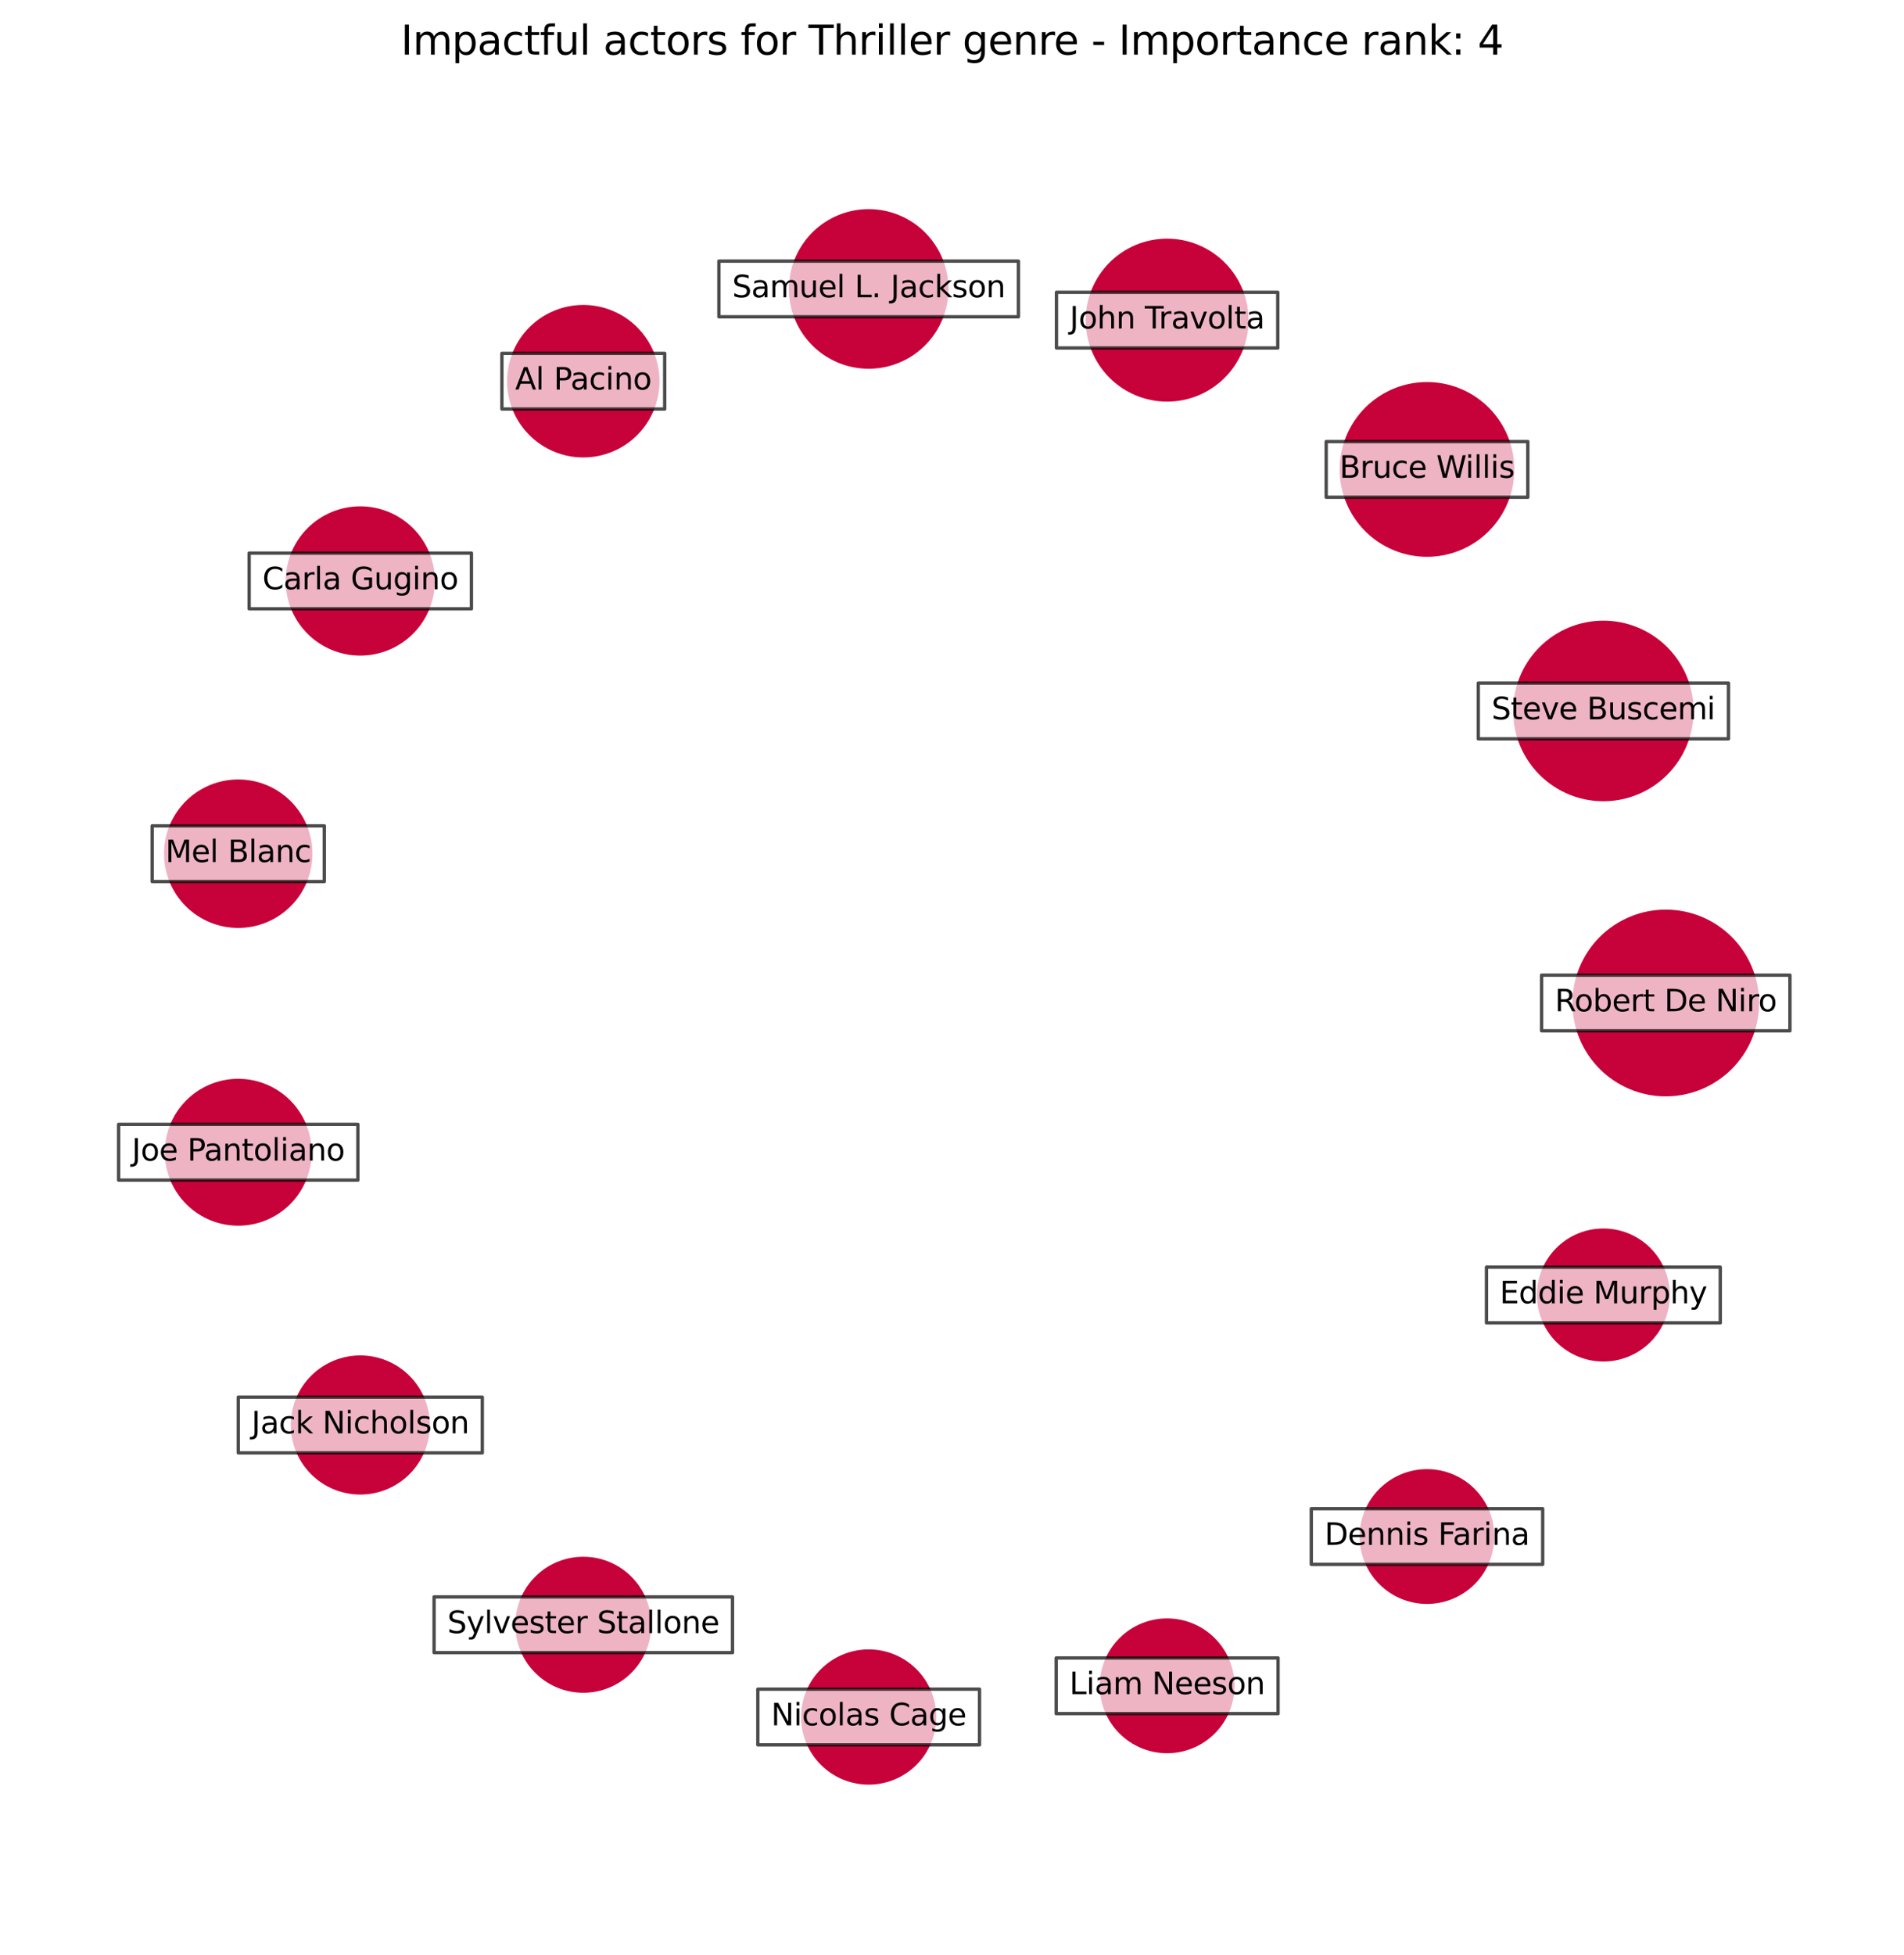 <?xml version="1.0" encoding="utf-8" standalone="no"?>
<!DOCTYPE svg PUBLIC "-//W3C//DTD SVG 1.1//EN"
  "http://www.w3.org/Graphics/SVG/1.1/DTD/svg11.dtd">
<svg xmlns:xlink="http://www.w3.org/1999/xlink" width="568.8pt" height="583.918pt" viewBox="0 0 568.8 583.918" xmlns="http://www.w3.org/2000/svg" version="1.1">
 <defs>
  <style type="text/css">*{stroke-linejoin: round; stroke-linecap: butt}</style>
 </defs>
 <g id="figure_1">
  <g id="patch_1">
   <path d="M 0 583.918 
L 568.8 583.918 
L 568.8 0 
L 0 0 
z
" style="fill: #ffffff"/>
  </g>
  <g id="axes_1">
   <g id="PathCollection_1">
    <path d="M 497.631 326.904 
C 504.894 326.904 511.86 324.019 516.996 318.883 
C 522.131 313.747 525.017 306.781 525.017 299.518 
C 525.017 292.255 522.131 285.289 516.996 280.153 
C 511.86 275.018 504.894 272.132 497.631 272.132 
C 490.368 272.132 483.401 275.018 478.266 280.153 
C 473.13 285.289 470.245 292.255 470.245 299.518 
C 470.245 306.781 473.13 313.747 478.266 318.883 
C 483.401 324.019 490.368 326.904 497.631 326.904 
z
" clip-path="url(#pc757cfab06)" style="fill: #c70039; fill-opacity: 0.99; stroke: #c70039; stroke-opacity: 0.99"/>
    <path d="M 478.992 238.778 
C 486.011 238.778 492.744 235.99 497.707 231.026 
C 502.67 226.063 505.459 219.331 505.459 212.312 
C 505.459 205.293 502.67 198.56 497.707 193.597 
C 492.744 188.634 486.011 185.845 478.992 185.845 
C 471.973 185.845 465.241 188.634 460.278 193.597 
C 455.314 198.56 452.526 205.293 452.526 212.312 
C 452.526 219.331 455.314 226.063 460.278 231.026 
C 465.241 235.99 471.973 238.778 478.992 238.778 
z
" clip-path="url(#pc757cfab06)" style="fill: #c70039; fill-opacity: 0.99; stroke: #c70039; stroke-opacity: 0.99"/>
    <path d="M 426.3 165.78 
C 433.088 165.78 439.599 163.083 444.399 158.283 
C 449.199 153.483 451.896 146.972 451.896 140.184 
C 451.896 133.396 449.199 126.885 444.399 122.085 
C 439.599 117.285 433.088 114.588 426.3 114.588 
C 419.512 114.588 413.001 117.285 408.201 122.085 
C 403.401 126.885 400.704 133.396 400.704 140.184 
C 400.704 146.972 403.401 153.483 408.201 158.283 
C 413.001 163.083 419.512 165.78 426.3 165.78 
z
" clip-path="url(#pc757cfab06)" style="fill: #c70039; fill-opacity: 0.99; stroke: #c70039; stroke-opacity: 0.99"/>
    <path d="M 348.664 119.441 
C 354.985 119.441 361.048 116.93 365.518 112.46 
C 369.987 107.99 372.499 101.928 372.499 95.607 
C 372.499 89.286 369.987 83.223 365.518 78.753 
C 361.048 74.283 354.985 71.772 348.664 71.772 
C 342.343 71.772 336.28 74.283 331.811 78.753 
C 327.341 83.223 324.83 89.286 324.83 95.607 
C 324.83 101.928 327.341 107.99 331.811 112.46 
C 336.28 116.93 342.343 119.441 348.664 119.441 
z
" clip-path="url(#pc757cfab06)" style="fill: #c70039; fill-opacity: 0.99; stroke: #c70039; stroke-opacity: 0.99"/>
    <path d="M 259.51 109.622 
C 265.698 109.622 271.634 107.163 276.01 102.787 
C 280.385 98.411 282.844 92.476 282.844 86.287 
C 282.844 80.099 280.385 74.163 276.01 69.787 
C 271.634 65.412 265.698 62.953 259.51 62.953 
C 253.321 62.953 247.385 65.412 243.01 69.787 
C 238.634 74.163 236.175 80.099 236.175 86.287 
C 236.175 92.476 238.634 98.411 243.01 102.787 
C 247.385 107.163 253.321 109.622 259.51 109.622 
z
" clip-path="url(#pc757cfab06)" style="fill: #c70039; fill-opacity: 0.99; stroke: #c70039; stroke-opacity: 0.99"/>
    <path d="M 174.251 136.112 
C 180.158 136.112 185.824 133.765 190.001 129.588 
C 194.178 125.411 196.525 119.745 196.525 113.838 
C 196.525 107.931 194.178 102.265 190.001 98.088 
C 185.824 93.911 180.158 91.564 174.251 91.564 
C 168.344 91.564 162.678 93.911 158.501 98.088 
C 154.324 102.265 151.977 107.931 151.977 113.838 
C 151.977 119.745 154.324 125.411 158.501 129.588 
C 162.678 133.765 168.344 136.112 174.251 136.112 
z
" clip-path="url(#pc757cfab06)" style="fill: #c70039; fill-opacity: 0.99; stroke: #c70039; stroke-opacity: 0.99"/>
    <path d="M 107.631 195.282 
C 113.41 195.282 118.952 192.986 123.038 188.901 
C 127.124 184.815 129.42 179.272 129.42 173.494 
C 129.42 167.716 127.124 162.173 123.038 158.087 
C 118.952 154.001 113.41 151.706 107.631 151.706 
C 101.853 151.706 96.311 154.001 92.225 158.087 
C 88.139 162.173 85.843 167.716 85.843 173.494 
C 85.843 179.272 88.139 184.815 92.225 188.901 
C 96.311 192.986 101.853 195.282 107.631 195.282 
z
" clip-path="url(#pc757cfab06)" style="fill: #c70039; fill-opacity: 0.99; stroke: #c70039; stroke-opacity: 0.99"/>
    <path d="M 71.169 276.613 
C 76.917 276.613 82.429 274.329 86.494 270.265 
C 90.558 266.201 92.841 260.688 92.841 254.941 
C 92.841 249.193 90.558 243.681 86.494 239.616 
C 82.429 235.552 76.917 233.269 71.169 233.269 
C 65.422 233.269 59.909 235.552 55.845 239.616 
C 51.781 243.681 49.497 249.193 49.497 254.941 
C 49.497 260.688 51.781 266.201 55.845 270.265 
C 59.909 274.329 65.422 276.613 71.169 276.613 
z
" clip-path="url(#pc757cfab06)" style="fill: #c70039; fill-opacity: 0.99; stroke: #c70039; stroke-opacity: 0.99"/>
    <path d="M 71.169 365.533 
C 76.855 365.533 82.308 363.274 86.328 359.254 
C 90.348 355.234 92.607 349.781 92.607 344.096 
C 92.607 338.41 90.348 332.957 86.328 328.937 
C 82.308 324.917 76.855 322.658 71.169 322.658 
C 65.484 322.658 60.031 324.917 56.01 328.937 
C 51.99 332.957 49.732 338.41 49.732 344.096 
C 49.732 349.781 51.99 355.234 56.01 359.254 
C 60.031 363.274 65.484 365.533 71.169 365.533 
z
" clip-path="url(#pc757cfab06)" style="fill: #c70039; fill-opacity: 0.99; stroke: #c70039; stroke-opacity: 0.99"/>
    <path d="M 107.631 445.821 
C 113.009 445.821 118.168 443.684 121.971 439.882 
C 125.773 436.079 127.91 430.92 127.91 425.542 
C 127.91 420.164 125.773 415.006 121.971 411.203 
C 118.168 407.4 113.009 405.264 107.631 405.264 
C 102.254 405.264 97.095 407.4 93.292 411.203 
C 89.489 415.006 87.353 420.164 87.353 425.542 
C 87.353 430.92 89.489 436.079 93.292 439.882 
C 97.095 443.684 102.254 445.821 107.631 445.821 
z
" clip-path="url(#pc757cfab06)" style="fill: #c70039; fill-opacity: 0.99; stroke: #c70039; stroke-opacity: 0.99"/>
    <path d="M 174.251 505.013 
C 179.506 505.013 184.547 502.925 188.262 499.21 
C 191.978 495.494 194.066 490.453 194.066 485.199 
C 194.066 479.944 191.978 474.903 188.262 471.188 
C 184.547 467.472 179.506 465.384 174.251 465.384 
C 168.996 465.384 163.956 467.472 160.24 471.188 
C 156.525 474.903 154.437 479.944 154.437 485.199 
C 154.437 490.453 156.525 495.494 160.24 499.21 
C 163.956 502.925 168.996 505.013 174.251 505.013 
z
" clip-path="url(#pc757cfab06)" style="fill: #c70039; fill-opacity: 0.99; stroke: #c70039; stroke-opacity: 0.99"/>
    <path d="M 259.51 532.444 
C 264.733 532.444 269.743 530.369 273.436 526.676 
C 277.13 522.982 279.205 517.972 279.205 512.749 
C 279.205 507.526 277.13 502.516 273.436 498.822 
C 269.743 495.129 264.733 493.053 259.51 493.053 
C 254.286 493.053 249.276 495.129 245.583 498.822 
C 241.889 502.516 239.814 507.526 239.814 512.749 
C 239.814 517.972 241.889 522.982 245.583 526.676 
C 249.276 530.369 254.286 532.444 259.51 532.444 
z
" clip-path="url(#pc757cfab06)" style="fill: #c70039; fill-opacity: 0.99; stroke: #c70039; stroke-opacity: 0.99"/>
    <path d="M 348.664 523.064 
C 353.871 523.064 358.866 520.995 362.548 517.313 
C 366.229 513.631 368.298 508.637 368.298 503.43 
C 368.298 498.223 366.229 493.228 362.548 489.546 
C 358.866 485.865 353.871 483.796 348.664 483.796 
C 343.457 483.796 338.463 485.865 334.781 489.546 
C 331.099 493.228 329.03 498.223 329.03 503.43 
C 329.03 508.637 331.099 513.631 334.781 517.313 
C 338.463 520.995 343.457 523.064 348.664 523.064 
z
" clip-path="url(#pc757cfab06)" style="fill: #c70039; fill-opacity: 0.99; stroke: #c70039; stroke-opacity: 0.99"/>
    <path d="M 426.3 478.482 
C 431.506 478.482 436.499 476.414 440.18 472.732 
C 443.861 469.051 445.929 464.058 445.929 458.852 
C 445.929 453.646 443.861 448.653 440.18 444.972 
C 436.499 441.291 431.506 439.223 426.3 439.223 
C 421.094 439.223 416.101 441.291 412.42 444.972 
C 408.739 448.653 406.67 453.646 406.67 458.852 
C 406.67 464.058 408.739 469.051 412.42 472.732 
C 416.101 476.414 421.094 478.482 426.3 478.482 
z
" clip-path="url(#pc757cfab06)" style="fill: #c70039; fill-opacity: 0.99; stroke: #c70039; stroke-opacity: 0.99"/>
    <path d="M 478.992 406.09 
C 484.128 406.09 489.054 404.049 492.685 400.418 
C 496.317 396.786 498.357 391.86 498.357 386.725 
C 498.357 381.589 496.317 376.663 492.685 373.032 
C 489.054 369.4 484.128 367.36 478.992 367.36 
C 473.857 367.36 468.931 369.4 465.299 373.032 
C 461.668 376.663 459.627 381.589 459.627 386.725 
C 459.627 391.86 461.668 396.786 465.299 400.418 
C 468.931 404.049 473.857 406.09 478.992 406.09 
z
" clip-path="url(#pc757cfab06)" style="fill: #c70039; fill-opacity: 0.99; stroke: #c70039; stroke-opacity: 0.99"/>
   </g>
   <g id="text_1">
    <g id="patch_2">
     <path d="M 460.54 307.833 
L 534.721 307.833 
L 534.721 291.203 
L 460.54 291.203 
z
" clip-path="url(#pc757cfab06)" style="fill: #ffffff; opacity: 0.7; stroke: #000000; stroke-linejoin: miter"/>
    </g>
    <g clip-path="url(#pc757cfab06)">
     <!-- Robert De Niro -->
     <g transform="translate(464.5 302.002)scale(0.09 -0.09)">
      <defs>
       <path id="DejaVuSans-52" d="M 2841 2188 
Q 3044 2119 3236 1894 
Q 3428 1669 3622 1275 
L 4263 0 
L 3584 0 
L 2988 1197 
Q 2756 1666 2539 1819 
Q 2322 1972 1947 1972 
L 1259 1972 
L 1259 0 
L 628 0 
L 628 4666 
L 2053 4666 
Q 2853 4666 3247 4331 
Q 3641 3997 3641 3322 
Q 3641 2881 3436 2590 
Q 3231 2300 2841 2188 
z
M 1259 4147 
L 1259 2491 
L 2053 2491 
Q 2509 2491 2742 2702 
Q 2975 2913 2975 3322 
Q 2975 3731 2742 3939 
Q 2509 4147 2053 4147 
L 1259 4147 
z
" transform="scale(0.016)"/>
       <path id="DejaVuSans-6f" d="M 1959 3097 
Q 1497 3097 1228 2736 
Q 959 2375 959 1747 
Q 959 1119 1226 758 
Q 1494 397 1959 397 
Q 2419 397 2687 759 
Q 2956 1122 2956 1747 
Q 2956 2369 2687 2733 
Q 2419 3097 1959 3097 
z
M 1959 3584 
Q 2709 3584 3137 3096 
Q 3566 2609 3566 1747 
Q 3566 888 3137 398 
Q 2709 -91 1959 -91 
Q 1206 -91 779 398 
Q 353 888 353 1747 
Q 353 2609 779 3096 
Q 1206 3584 1959 3584 
z
" transform="scale(0.016)"/>
       <path id="DejaVuSans-62" d="M 3116 1747 
Q 3116 2381 2855 2742 
Q 2594 3103 2138 3103 
Q 1681 3103 1420 2742 
Q 1159 2381 1159 1747 
Q 1159 1113 1420 752 
Q 1681 391 2138 391 
Q 2594 391 2855 752 
Q 3116 1113 3116 1747 
z
M 1159 2969 
Q 1341 3281 1617 3432 
Q 1894 3584 2278 3584 
Q 2916 3584 3314 3078 
Q 3713 2572 3713 1747 
Q 3713 922 3314 415 
Q 2916 -91 2278 -91 
Q 1894 -91 1617 61 
Q 1341 213 1159 525 
L 1159 0 
L 581 0 
L 581 4863 
L 1159 4863 
L 1159 2969 
z
" transform="scale(0.016)"/>
       <path id="DejaVuSans-65" d="M 3597 1894 
L 3597 1613 
L 953 1613 
Q 991 1019 1311 708 
Q 1631 397 2203 397 
Q 2534 397 2845 478 
Q 3156 559 3463 722 
L 3463 178 
Q 3153 47 2828 -22 
Q 2503 -91 2169 -91 
Q 1331 -91 842 396 
Q 353 884 353 1716 
Q 353 2575 817 3079 
Q 1281 3584 2069 3584 
Q 2775 3584 3186 3129 
Q 3597 2675 3597 1894 
z
M 3022 2063 
Q 3016 2534 2758 2815 
Q 2500 3097 2075 3097 
Q 1594 3097 1305 2825 
Q 1016 2553 972 2059 
L 3022 2063 
z
" transform="scale(0.016)"/>
       <path id="DejaVuSans-72" d="M 2631 2963 
Q 2534 3019 2420 3045 
Q 2306 3072 2169 3072 
Q 1681 3072 1420 2755 
Q 1159 2438 1159 1844 
L 1159 0 
L 581 0 
L 581 3500 
L 1159 3500 
L 1159 2956 
Q 1341 3275 1631 3429 
Q 1922 3584 2338 3584 
Q 2397 3584 2469 3576 
Q 2541 3569 2628 3553 
L 2631 2963 
z
" transform="scale(0.016)"/>
       <path id="DejaVuSans-74" d="M 1172 4494 
L 1172 3500 
L 2356 3500 
L 2356 3053 
L 1172 3053 
L 1172 1153 
Q 1172 725 1289 603 
Q 1406 481 1766 481 
L 2356 481 
L 2356 0 
L 1766 0 
Q 1100 0 847 248 
Q 594 497 594 1153 
L 594 3053 
L 172 3053 
L 172 3500 
L 594 3500 
L 594 4494 
L 1172 4494 
z
" transform="scale(0.016)"/>
       <path id="DejaVuSans-20" transform="scale(0.016)"/>
       <path id="DejaVuSans-44" d="M 1259 4147 
L 1259 519 
L 2022 519 
Q 2988 519 3436 956 
Q 3884 1394 3884 2338 
Q 3884 3275 3436 3711 
Q 2988 4147 2022 4147 
L 1259 4147 
z
M 628 4666 
L 1925 4666 
Q 3281 4666 3915 4102 
Q 4550 3538 4550 2338 
Q 4550 1131 3912 565 
Q 3275 0 1925 0 
L 628 0 
L 628 4666 
z
" transform="scale(0.016)"/>
       <path id="DejaVuSans-4e" d="M 628 4666 
L 1478 4666 
L 3547 763 
L 3547 4666 
L 4159 4666 
L 4159 0 
L 3309 0 
L 1241 3903 
L 1241 0 
L 628 0 
L 628 4666 
z
" transform="scale(0.016)"/>
       <path id="DejaVuSans-69" d="M 603 3500 
L 1178 3500 
L 1178 0 
L 603 0 
L 603 3500 
z
M 603 4863 
L 1178 4863 
L 1178 4134 
L 603 4134 
L 603 4863 
z
" transform="scale(0.016)"/>
      </defs>
      <use xlink:href="#DejaVuSans-52"/>
      <use xlink:href="#DejaVuSans-6f" x="64.982"/>
      <use xlink:href="#DejaVuSans-62" x="126.164"/>
      <use xlink:href="#DejaVuSans-65" x="189.641"/>
      <use xlink:href="#DejaVuSans-72" x="251.164"/>
      <use xlink:href="#DejaVuSans-74" x="292.277"/>
      <use xlink:href="#DejaVuSans-20" x="331.486"/>
      <use xlink:href="#DejaVuSans-44" x="363.273"/>
      <use xlink:href="#DejaVuSans-65" x="440.275"/>
      <use xlink:href="#DejaVuSans-20" x="501.799"/>
      <use xlink:href="#DejaVuSans-4e" x="533.586"/>
      <use xlink:href="#DejaVuSans-69" x="608.391"/>
      <use xlink:href="#DejaVuSans-72" x="636.174"/>
      <use xlink:href="#DejaVuSans-6f" x="675.037"/>
     </g>
    </g>
   </g>
   <g id="text_2">
    <g id="patch_3">
     <path d="M 441.62 220.627 
L 516.365 220.627 
L 516.365 203.996 
L 441.62 203.996 
z
" clip-path="url(#pc757cfab06)" style="fill: #ffffff; opacity: 0.7; stroke: #000000; stroke-linejoin: miter"/>
    </g>
    <g clip-path="url(#pc757cfab06)">
     <!-- Steve Buscemi -->
     <g transform="translate(445.58 214.795)scale(0.09 -0.09)">
      <defs>
       <path id="DejaVuSans-53" d="M 3425 4513 
L 3425 3897 
Q 3066 4069 2747 4153 
Q 2428 4238 2131 4238 
Q 1616 4238 1336 4038 
Q 1056 3838 1056 3469 
Q 1056 3159 1242 3001 
Q 1428 2844 1947 2747 
L 2328 2669 
Q 3034 2534 3370 2195 
Q 3706 1856 3706 1288 
Q 3706 609 3251 259 
Q 2797 -91 1919 -91 
Q 1588 -91 1214 -16 
Q 841 59 441 206 
L 441 856 
Q 825 641 1194 531 
Q 1563 422 1919 422 
Q 2459 422 2753 634 
Q 3047 847 3047 1241 
Q 3047 1584 2836 1778 
Q 2625 1972 2144 2069 
L 1759 2144 
Q 1053 2284 737 2584 
Q 422 2884 422 3419 
Q 422 4038 858 4394 
Q 1294 4750 2059 4750 
Q 2388 4750 2728 4690 
Q 3069 4631 3425 4513 
z
" transform="scale(0.016)"/>
       <path id="DejaVuSans-76" d="M 191 3500 
L 800 3500 
L 1894 563 
L 2988 3500 
L 3597 3500 
L 2284 0 
L 1503 0 
L 191 3500 
z
" transform="scale(0.016)"/>
       <path id="DejaVuSans-42" d="M 1259 2228 
L 1259 519 
L 2272 519 
Q 2781 519 3026 730 
Q 3272 941 3272 1375 
Q 3272 1813 3026 2020 
Q 2781 2228 2272 2228 
L 1259 2228 
z
M 1259 4147 
L 1259 2741 
L 2194 2741 
Q 2656 2741 2882 2914 
Q 3109 3088 3109 3444 
Q 3109 3797 2882 3972 
Q 2656 4147 2194 4147 
L 1259 4147 
z
M 628 4666 
L 2241 4666 
Q 2963 4666 3353 4366 
Q 3744 4066 3744 3513 
Q 3744 3084 3544 2831 
Q 3344 2578 2956 2516 
Q 3422 2416 3680 2098 
Q 3938 1781 3938 1306 
Q 3938 681 3513 340 
Q 3088 0 2303 0 
L 628 0 
L 628 4666 
z
" transform="scale(0.016)"/>
       <path id="DejaVuSans-75" d="M 544 1381 
L 544 3500 
L 1119 3500 
L 1119 1403 
Q 1119 906 1312 657 
Q 1506 409 1894 409 
Q 2359 409 2629 706 
Q 2900 1003 2900 1516 
L 2900 3500 
L 3475 3500 
L 3475 0 
L 2900 0 
L 2900 538 
Q 2691 219 2414 64 
Q 2138 -91 1772 -91 
Q 1169 -91 856 284 
Q 544 659 544 1381 
z
M 1991 3584 
L 1991 3584 
z
" transform="scale(0.016)"/>
       <path id="DejaVuSans-73" d="M 2834 3397 
L 2834 2853 
Q 2591 2978 2328 3040 
Q 2066 3103 1784 3103 
Q 1356 3103 1142 2972 
Q 928 2841 928 2578 
Q 928 2378 1081 2264 
Q 1234 2150 1697 2047 
L 1894 2003 
Q 2506 1872 2764 1633 
Q 3022 1394 3022 966 
Q 3022 478 2636 193 
Q 2250 -91 1575 -91 
Q 1294 -91 989 -36 
Q 684 19 347 128 
L 347 722 
Q 666 556 975 473 
Q 1284 391 1588 391 
Q 1994 391 2212 530 
Q 2431 669 2431 922 
Q 2431 1156 2273 1281 
Q 2116 1406 1581 1522 
L 1381 1569 
Q 847 1681 609 1914 
Q 372 2147 372 2553 
Q 372 3047 722 3315 
Q 1072 3584 1716 3584 
Q 2034 3584 2315 3537 
Q 2597 3491 2834 3397 
z
" transform="scale(0.016)"/>
       <path id="DejaVuSans-63" d="M 3122 3366 
L 3122 2828 
Q 2878 2963 2633 3030 
Q 2388 3097 2138 3097 
Q 1578 3097 1268 2742 
Q 959 2388 959 1747 
Q 959 1106 1268 751 
Q 1578 397 2138 397 
Q 2388 397 2633 464 
Q 2878 531 3122 666 
L 3122 134 
Q 2881 22 2623 -34 
Q 2366 -91 2075 -91 
Q 1284 -91 818 406 
Q 353 903 353 1747 
Q 353 2603 823 3093 
Q 1294 3584 2113 3584 
Q 2378 3584 2631 3529 
Q 2884 3475 3122 3366 
z
" transform="scale(0.016)"/>
       <path id="DejaVuSans-6d" d="M 3328 2828 
Q 3544 3216 3844 3400 
Q 4144 3584 4550 3584 
Q 5097 3584 5394 3201 
Q 5691 2819 5691 2113 
L 5691 0 
L 5113 0 
L 5113 2094 
Q 5113 2597 4934 2840 
Q 4756 3084 4391 3084 
Q 3944 3084 3684 2787 
Q 3425 2491 3425 1978 
L 3425 0 
L 2847 0 
L 2847 2094 
Q 2847 2600 2669 2842 
Q 2491 3084 2119 3084 
Q 1678 3084 1418 2786 
Q 1159 2488 1159 1978 
L 1159 0 
L 581 0 
L 581 3500 
L 1159 3500 
L 1159 2956 
Q 1356 3278 1631 3431 
Q 1906 3584 2284 3584 
Q 2666 3584 2933 3390 
Q 3200 3197 3328 2828 
z
" transform="scale(0.016)"/>
      </defs>
      <use xlink:href="#DejaVuSans-53"/>
      <use xlink:href="#DejaVuSans-74" x="63.477"/>
      <use xlink:href="#DejaVuSans-65" x="102.686"/>
      <use xlink:href="#DejaVuSans-76" x="164.209"/>
      <use xlink:href="#DejaVuSans-65" x="223.389"/>
      <use xlink:href="#DejaVuSans-20" x="284.912"/>
      <use xlink:href="#DejaVuSans-42" x="316.699"/>
      <use xlink:href="#DejaVuSans-75" x="385.303"/>
      <use xlink:href="#DejaVuSans-73" x="448.682"/>
      <use xlink:href="#DejaVuSans-63" x="500.781"/>
      <use xlink:href="#DejaVuSans-65" x="555.762"/>
      <use xlink:href="#DejaVuSans-6d" x="617.285"/>
      <use xlink:href="#DejaVuSans-69" x="714.697"/>
     </g>
    </g>
   </g>
   <g id="text_3">
    <g id="patch_4">
     <path d="M 396.184 148.499 
L 456.415 148.499 
L 456.415 131.869 
L 396.184 131.869 
z
" clip-path="url(#pc757cfab06)" style="fill: #ffffff; opacity: 0.7; stroke: #000000; stroke-linejoin: miter"/>
    </g>
    <g clip-path="url(#pc757cfab06)">
     <!-- Bruce Willis -->
     <g transform="translate(400.144 142.667)scale(0.09 -0.09)">
      <defs>
       <path id="DejaVuSans-57" d="M 213 4666 
L 850 4666 
L 1831 722 
L 2809 4666 
L 3519 4666 
L 4500 722 
L 5478 4666 
L 6119 4666 
L 4947 0 
L 4153 0 
L 3169 4050 
L 2175 0 
L 1381 0 
L 213 4666 
z
" transform="scale(0.016)"/>
       <path id="DejaVuSans-6c" d="M 603 4863 
L 1178 4863 
L 1178 0 
L 603 0 
L 603 4863 
z
" transform="scale(0.016)"/>
      </defs>
      <use xlink:href="#DejaVuSans-42"/>
      <use xlink:href="#DejaVuSans-72" x="68.604"/>
      <use xlink:href="#DejaVuSans-75" x="109.717"/>
      <use xlink:href="#DejaVuSans-63" x="173.096"/>
      <use xlink:href="#DejaVuSans-65" x="228.076"/>
      <use xlink:href="#DejaVuSans-20" x="289.6"/>
      <use xlink:href="#DejaVuSans-57" x="321.387"/>
      <use xlink:href="#DejaVuSans-69" x="418.014"/>
      <use xlink:href="#DejaVuSans-6c" x="445.797"/>
      <use xlink:href="#DejaVuSans-6c" x="473.58"/>
      <use xlink:href="#DejaVuSans-69" x="501.363"/>
      <use xlink:href="#DejaVuSans-73" x="529.146"/>
     </g>
    </g>
   </g>
   <g id="text_4">
    <g id="patch_5">
     <path d="M 315.608 103.922 
L 381.72 103.922 
L 381.72 87.291 
L 315.608 87.291 
z
" clip-path="url(#pc757cfab06)" style="fill: #ffffff; opacity: 0.7; stroke: #000000; stroke-linejoin: miter"/>
    </g>
    <g clip-path="url(#pc757cfab06)">
     <!-- John Travolta -->
     <g transform="translate(319.568 98.09)scale(0.09 -0.09)">
      <defs>
       <path id="DejaVuSans-4a" d="M 628 4666 
L 1259 4666 
L 1259 325 
Q 1259 -519 939 -900 
Q 619 -1281 -91 -1281 
L -331 -1281 
L -331 -750 
L -134 -750 
Q 284 -750 456 -515 
Q 628 -281 628 325 
L 628 4666 
z
" transform="scale(0.016)"/>
       <path id="DejaVuSans-68" d="M 3513 2113 
L 3513 0 
L 2938 0 
L 2938 2094 
Q 2938 2591 2744 2837 
Q 2550 3084 2163 3084 
Q 1697 3084 1428 2787 
Q 1159 2491 1159 1978 
L 1159 0 
L 581 0 
L 581 4863 
L 1159 4863 
L 1159 2956 
Q 1366 3272 1645 3428 
Q 1925 3584 2291 3584 
Q 2894 3584 3203 3211 
Q 3513 2838 3513 2113 
z
" transform="scale(0.016)"/>
       <path id="DejaVuSans-6e" d="M 3513 2113 
L 3513 0 
L 2938 0 
L 2938 2094 
Q 2938 2591 2744 2837 
Q 2550 3084 2163 3084 
Q 1697 3084 1428 2787 
Q 1159 2491 1159 1978 
L 1159 0 
L 581 0 
L 581 3500 
L 1159 3500 
L 1159 2956 
Q 1366 3272 1645 3428 
Q 1925 3584 2291 3584 
Q 2894 3584 3203 3211 
Q 3513 2838 3513 2113 
z
" transform="scale(0.016)"/>
       <path id="DejaVuSans-54" d="M -19 4666 
L 3928 4666 
L 3928 4134 
L 2272 4134 
L 2272 0 
L 1638 0 
L 1638 4134 
L -19 4134 
L -19 4666 
z
" transform="scale(0.016)"/>
       <path id="DejaVuSans-61" d="M 2194 1759 
Q 1497 1759 1228 1600 
Q 959 1441 959 1056 
Q 959 750 1161 570 
Q 1363 391 1709 391 
Q 2188 391 2477 730 
Q 2766 1069 2766 1631 
L 2766 1759 
L 2194 1759 
z
M 3341 1997 
L 3341 0 
L 2766 0 
L 2766 531 
Q 2569 213 2275 61 
Q 1981 -91 1556 -91 
Q 1019 -91 701 211 
Q 384 513 384 1019 
Q 384 1609 779 1909 
Q 1175 2209 1959 2209 
L 2766 2209 
L 2766 2266 
Q 2766 2663 2505 2880 
Q 2244 3097 1772 3097 
Q 1472 3097 1187 3025 
Q 903 2953 641 2809 
L 641 3341 
Q 956 3463 1253 3523 
Q 1550 3584 1831 3584 
Q 2591 3584 2966 3190 
Q 3341 2797 3341 1997 
z
" transform="scale(0.016)"/>
      </defs>
      <use xlink:href="#DejaVuSans-4a"/>
      <use xlink:href="#DejaVuSans-6f" x="29.492"/>
      <use xlink:href="#DejaVuSans-68" x="90.674"/>
      <use xlink:href="#DejaVuSans-6e" x="154.053"/>
      <use xlink:href="#DejaVuSans-20" x="217.432"/>
      <use xlink:href="#DejaVuSans-54" x="249.219"/>
      <use xlink:href="#DejaVuSans-72" x="295.553"/>
      <use xlink:href="#DejaVuSans-61" x="336.666"/>
      <use xlink:href="#DejaVuSans-76" x="397.945"/>
      <use xlink:href="#DejaVuSans-6f" x="457.125"/>
      <use xlink:href="#DejaVuSans-6c" x="518.307"/>
      <use xlink:href="#DejaVuSans-74" x="546.09"/>
      <use xlink:href="#DejaVuSans-61" x="585.299"/>
     </g>
    </g>
   </g>
   <g id="text_5">
    <g id="patch_6">
     <path d="M 214.768 94.603 
L 304.251 94.603 
L 304.251 77.972 
L 214.768 77.972 
z
" clip-path="url(#pc757cfab06)" style="fill: #ffffff; opacity: 0.7; stroke: #000000; stroke-linejoin: miter"/>
    </g>
    <g clip-path="url(#pc757cfab06)">
     <!-- Samuel L. Jackson -->
     <g transform="translate(218.728 88.771)scale(0.09 -0.09)">
      <defs>
       <path id="DejaVuSans-4c" d="M 628 4666 
L 1259 4666 
L 1259 531 
L 3531 531 
L 3531 0 
L 628 0 
L 628 4666 
z
" transform="scale(0.016)"/>
       <path id="DejaVuSans-2e" d="M 684 794 
L 1344 794 
L 1344 0 
L 684 0 
L 684 794 
z
" transform="scale(0.016)"/>
       <path id="DejaVuSans-6b" d="M 581 4863 
L 1159 4863 
L 1159 1991 
L 2875 3500 
L 3609 3500 
L 1753 1863 
L 3688 0 
L 2938 0 
L 1159 1709 
L 1159 0 
L 581 0 
L 581 4863 
z
" transform="scale(0.016)"/>
      </defs>
      <use xlink:href="#DejaVuSans-53"/>
      <use xlink:href="#DejaVuSans-61" x="63.477"/>
      <use xlink:href="#DejaVuSans-6d" x="124.756"/>
      <use xlink:href="#DejaVuSans-75" x="222.168"/>
      <use xlink:href="#DejaVuSans-65" x="285.547"/>
      <use xlink:href="#DejaVuSans-6c" x="347.07"/>
      <use xlink:href="#DejaVuSans-20" x="374.854"/>
      <use xlink:href="#DejaVuSans-4c" x="406.641"/>
      <use xlink:href="#DejaVuSans-2e" x="462.354"/>
      <use xlink:href="#DejaVuSans-20" x="494.141"/>
      <use xlink:href="#DejaVuSans-4a" x="525.928"/>
      <use xlink:href="#DejaVuSans-61" x="555.42"/>
      <use xlink:href="#DejaVuSans-63" x="616.699"/>
      <use xlink:href="#DejaVuSans-6b" x="671.68"/>
      <use xlink:href="#DejaVuSans-73" x="729.59"/>
      <use xlink:href="#DejaVuSans-6f" x="781.689"/>
      <use xlink:href="#DejaVuSans-6e" x="842.871"/>
     </g>
    </g>
   </g>
   <g id="text_6">
    <g id="patch_7">
     <path d="M 149.934 122.153 
L 198.568 122.153 
L 198.568 105.523 
L 149.934 105.523 
z
" clip-path="url(#pc757cfab06)" style="fill: #ffffff; opacity: 0.7; stroke: #000000; stroke-linejoin: miter"/>
    </g>
    <g clip-path="url(#pc757cfab06)">
     <!-- Al Pacino -->
     <g transform="translate(153.894 116.321)scale(0.09 -0.09)">
      <defs>
       <path id="DejaVuSans-41" d="M 2188 4044 
L 1331 1722 
L 3047 1722 
L 2188 4044 
z
M 1831 4666 
L 2547 4666 
L 4325 0 
L 3669 0 
L 3244 1197 
L 1141 1197 
L 716 0 
L 50 0 
L 1831 4666 
z
" transform="scale(0.016)"/>
       <path id="DejaVuSans-50" d="M 1259 4147 
L 1259 2394 
L 2053 2394 
Q 2494 2394 2734 2622 
Q 2975 2850 2975 3272 
Q 2975 3691 2734 3919 
Q 2494 4147 2053 4147 
L 1259 4147 
z
M 628 4666 
L 2053 4666 
Q 2838 4666 3239 4311 
Q 3641 3956 3641 3272 
Q 3641 2581 3239 2228 
Q 2838 1875 2053 1875 
L 1259 1875 
L 1259 0 
L 628 0 
L 628 4666 
z
" transform="scale(0.016)"/>
      </defs>
      <use xlink:href="#DejaVuSans-41"/>
      <use xlink:href="#DejaVuSans-6c" x="68.408"/>
      <use xlink:href="#DejaVuSans-20" x="96.191"/>
      <use xlink:href="#DejaVuSans-50" x="127.979"/>
      <use xlink:href="#DejaVuSans-61" x="183.781"/>
      <use xlink:href="#DejaVuSans-63" x="245.061"/>
      <use xlink:href="#DejaVuSans-69" x="300.041"/>
      <use xlink:href="#DejaVuSans-6e" x="327.824"/>
      <use xlink:href="#DejaVuSans-6f" x="391.203"/>
     </g>
    </g>
   </g>
   <g id="text_7">
    <g id="patch_8">
     <path d="M 74.433 181.809 
L 140.83 181.809 
L 140.83 165.179 
L 74.433 165.179 
z
" clip-path="url(#pc757cfab06)" style="fill: #ffffff; opacity: 0.7; stroke: #000000; stroke-linejoin: miter"/>
    </g>
    <g clip-path="url(#pc757cfab06)">
     <!-- Carla Gugino -->
     <g transform="translate(78.393 175.977)scale(0.09 -0.09)">
      <defs>
       <path id="DejaVuSans-43" d="M 4122 4306 
L 4122 3641 
Q 3803 3938 3442 4084 
Q 3081 4231 2675 4231 
Q 1875 4231 1450 3742 
Q 1025 3253 1025 2328 
Q 1025 1406 1450 917 
Q 1875 428 2675 428 
Q 3081 428 3442 575 
Q 3803 722 4122 1019 
L 4122 359 
Q 3791 134 3420 21 
Q 3050 -91 2638 -91 
Q 1578 -91 968 557 
Q 359 1206 359 2328 
Q 359 3453 968 4101 
Q 1578 4750 2638 4750 
Q 3056 4750 3426 4639 
Q 3797 4528 4122 4306 
z
" transform="scale(0.016)"/>
       <path id="DejaVuSans-47" d="M 3809 666 
L 3809 1919 
L 2778 1919 
L 2778 2438 
L 4434 2438 
L 4434 434 
Q 4069 175 3628 42 
Q 3188 -91 2688 -91 
Q 1594 -91 976 548 
Q 359 1188 359 2328 
Q 359 3472 976 4111 
Q 1594 4750 2688 4750 
Q 3144 4750 3555 4637 
Q 3966 4525 4313 4306 
L 4313 3634 
Q 3963 3931 3569 4081 
Q 3175 4231 2741 4231 
Q 1884 4231 1454 3753 
Q 1025 3275 1025 2328 
Q 1025 1384 1454 906 
Q 1884 428 2741 428 
Q 3075 428 3337 486 
Q 3600 544 3809 666 
z
" transform="scale(0.016)"/>
       <path id="DejaVuSans-67" d="M 2906 1791 
Q 2906 2416 2648 2759 
Q 2391 3103 1925 3103 
Q 1463 3103 1205 2759 
Q 947 2416 947 1791 
Q 947 1169 1205 825 
Q 1463 481 1925 481 
Q 2391 481 2648 825 
Q 2906 1169 2906 1791 
z
M 3481 434 
Q 3481 -459 3084 -895 
Q 2688 -1331 1869 -1331 
Q 1566 -1331 1297 -1286 
Q 1028 -1241 775 -1147 
L 775 -588 
Q 1028 -725 1275 -790 
Q 1522 -856 1778 -856 
Q 2344 -856 2625 -561 
Q 2906 -266 2906 331 
L 2906 616 
Q 2728 306 2450 153 
Q 2172 0 1784 0 
Q 1141 0 747 490 
Q 353 981 353 1791 
Q 353 2603 747 3093 
Q 1141 3584 1784 3584 
Q 2172 3584 2450 3431 
Q 2728 3278 2906 2969 
L 2906 3500 
L 3481 3500 
L 3481 434 
z
" transform="scale(0.016)"/>
      </defs>
      <use xlink:href="#DejaVuSans-43"/>
      <use xlink:href="#DejaVuSans-61" x="69.824"/>
      <use xlink:href="#DejaVuSans-72" x="131.104"/>
      <use xlink:href="#DejaVuSans-6c" x="172.217"/>
      <use xlink:href="#DejaVuSans-61" x="200"/>
      <use xlink:href="#DejaVuSans-20" x="261.279"/>
      <use xlink:href="#DejaVuSans-47" x="293.066"/>
      <use xlink:href="#DejaVuSans-75" x="370.557"/>
      <use xlink:href="#DejaVuSans-67" x="433.936"/>
      <use xlink:href="#DejaVuSans-69" x="497.412"/>
      <use xlink:href="#DejaVuSans-6e" x="525.195"/>
      <use xlink:href="#DejaVuSans-6f" x="588.574"/>
     </g>
    </g>
   </g>
   <g id="text_8">
    <g id="patch_9">
     <path d="M 45.456 263.256 
L 96.883 263.256 
L 96.883 246.626 
L 45.456 246.626 
z
" clip-path="url(#pc757cfab06)" style="fill: #ffffff; opacity: 0.7; stroke: #000000; stroke-linejoin: miter"/>
    </g>
    <g clip-path="url(#pc757cfab06)">
     <!-- Mel Blanc -->
     <g transform="translate(49.416 257.424)scale(0.09 -0.09)">
      <defs>
       <path id="DejaVuSans-4d" d="M 628 4666 
L 1569 4666 
L 2759 1491 
L 3956 4666 
L 4897 4666 
L 4897 0 
L 4281 0 
L 4281 4097 
L 3078 897 
L 2444 897 
L 1241 4097 
L 1241 0 
L 628 0 
L 628 4666 
z
" transform="scale(0.016)"/>
      </defs>
      <use xlink:href="#DejaVuSans-4d"/>
      <use xlink:href="#DejaVuSans-65" x="86.279"/>
      <use xlink:href="#DejaVuSans-6c" x="147.803"/>
      <use xlink:href="#DejaVuSans-20" x="175.586"/>
      <use xlink:href="#DejaVuSans-42" x="207.373"/>
      <use xlink:href="#DejaVuSans-6c" x="275.977"/>
      <use xlink:href="#DejaVuSans-61" x="303.76"/>
      <use xlink:href="#DejaVuSans-6e" x="365.039"/>
      <use xlink:href="#DejaVuSans-63" x="428.418"/>
     </g>
    </g>
   </g>
   <g id="text_9">
    <g id="patch_10">
     <path d="M 35.428 352.411 
L 106.91 352.411 
L 106.91 335.78 
L 35.428 335.78 
z
" clip-path="url(#pc757cfab06)" style="fill: #ffffff; opacity: 0.7; stroke: #000000; stroke-linejoin: miter"/>
    </g>
    <g clip-path="url(#pc757cfab06)">
     <!-- Joe Pantoliano -->
     <g transform="translate(39.388 346.579)scale(0.09 -0.09)">
      <use xlink:href="#DejaVuSans-4a"/>
      <use xlink:href="#DejaVuSans-6f" x="29.492"/>
      <use xlink:href="#DejaVuSans-65" x="90.674"/>
      <use xlink:href="#DejaVuSans-20" x="152.197"/>
      <use xlink:href="#DejaVuSans-50" x="183.984"/>
      <use xlink:href="#DejaVuSans-61" x="239.787"/>
      <use xlink:href="#DejaVuSans-6e" x="301.066"/>
      <use xlink:href="#DejaVuSans-74" x="364.445"/>
      <use xlink:href="#DejaVuSans-6f" x="403.654"/>
      <use xlink:href="#DejaVuSans-6c" x="464.836"/>
      <use xlink:href="#DejaVuSans-69" x="492.619"/>
      <use xlink:href="#DejaVuSans-61" x="520.402"/>
      <use xlink:href="#DejaVuSans-6e" x="581.682"/>
      <use xlink:href="#DejaVuSans-6f" x="645.061"/>
     </g>
    </g>
   </g>
   <g id="text_10">
    <g id="patch_11">
     <path d="M 71.18 433.858 
L 144.083 433.858 
L 144.083 417.227 
L 71.18 417.227 
z
" clip-path="url(#pc757cfab06)" style="fill: #ffffff; opacity: 0.7; stroke: #000000; stroke-linejoin: miter"/>
    </g>
    <g clip-path="url(#pc757cfab06)">
     <!-- Jack Nicholson -->
     <g transform="translate(75.14 428.026)scale(0.09 -0.09)">
      <use xlink:href="#DejaVuSans-4a"/>
      <use xlink:href="#DejaVuSans-61" x="29.492"/>
      <use xlink:href="#DejaVuSans-63" x="90.771"/>
      <use xlink:href="#DejaVuSans-6b" x="145.752"/>
      <use xlink:href="#DejaVuSans-20" x="203.662"/>
      <use xlink:href="#DejaVuSans-4e" x="235.449"/>
      <use xlink:href="#DejaVuSans-69" x="310.254"/>
      <use xlink:href="#DejaVuSans-63" x="338.037"/>
      <use xlink:href="#DejaVuSans-68" x="393.018"/>
      <use xlink:href="#DejaVuSans-6f" x="456.396"/>
      <use xlink:href="#DejaVuSans-6c" x="517.578"/>
      <use xlink:href="#DejaVuSans-73" x="545.361"/>
      <use xlink:href="#DejaVuSans-6f" x="597.461"/>
      <use xlink:href="#DejaVuSans-6e" x="658.643"/>
     </g>
    </g>
   </g>
   <g id="text_11">
    <g id="patch_12">
     <path d="M 129.678 493.514 
L 218.825 493.514 
L 218.825 476.883 
L 129.678 476.883 
z
" clip-path="url(#pc757cfab06)" style="fill: #ffffff; opacity: 0.7; stroke: #000000; stroke-linejoin: miter"/>
    </g>
    <g clip-path="url(#pc757cfab06)">
     <!-- Sylvester Stallone -->
     <g transform="translate(133.638 487.682)scale(0.09 -0.09)">
      <defs>
       <path id="DejaVuSans-79" d="M 2059 -325 
Q 1816 -950 1584 -1140 
Q 1353 -1331 966 -1331 
L 506 -1331 
L 506 -850 
L 844 -850 
Q 1081 -850 1212 -737 
Q 1344 -625 1503 -206 
L 1606 56 
L 191 3500 
L 800 3500 
L 1894 763 
L 2988 3500 
L 3597 3500 
L 2059 -325 
z
" transform="scale(0.016)"/>
      </defs>
      <use xlink:href="#DejaVuSans-53"/>
      <use xlink:href="#DejaVuSans-79" x="63.477"/>
      <use xlink:href="#DejaVuSans-6c" x="122.656"/>
      <use xlink:href="#DejaVuSans-76" x="150.439"/>
      <use xlink:href="#DejaVuSans-65" x="209.619"/>
      <use xlink:href="#DejaVuSans-73" x="271.143"/>
      <use xlink:href="#DejaVuSans-74" x="323.242"/>
      <use xlink:href="#DejaVuSans-65" x="362.451"/>
      <use xlink:href="#DejaVuSans-72" x="423.975"/>
      <use xlink:href="#DejaVuSans-20" x="465.088"/>
      <use xlink:href="#DejaVuSans-53" x="496.875"/>
      <use xlink:href="#DejaVuSans-74" x="560.352"/>
      <use xlink:href="#DejaVuSans-61" x="599.561"/>
      <use xlink:href="#DejaVuSans-6c" x="660.84"/>
      <use xlink:href="#DejaVuSans-6c" x="688.623"/>
      <use xlink:href="#DejaVuSans-6f" x="716.406"/>
      <use xlink:href="#DejaVuSans-6e" x="777.588"/>
      <use xlink:href="#DejaVuSans-65" x="840.967"/>
     </g>
    </g>
   </g>
   <g id="text_12">
    <g id="patch_13">
     <path d="M 226.397 521.064 
L 292.622 521.064 
L 292.622 504.434 
L 226.397 504.434 
z
" clip-path="url(#pc757cfab06)" style="fill: #ffffff; opacity: 0.7; stroke: #000000; stroke-linejoin: miter"/>
    </g>
    <g clip-path="url(#pc757cfab06)">
     <!-- Nicolas Cage -->
     <g transform="translate(230.357 515.232)scale(0.09 -0.09)">
      <use xlink:href="#DejaVuSans-4e"/>
      <use xlink:href="#DejaVuSans-69" x="74.805"/>
      <use xlink:href="#DejaVuSans-63" x="102.588"/>
      <use xlink:href="#DejaVuSans-6f" x="157.568"/>
      <use xlink:href="#DejaVuSans-6c" x="218.75"/>
      <use xlink:href="#DejaVuSans-61" x="246.533"/>
      <use xlink:href="#DejaVuSans-73" x="307.812"/>
      <use xlink:href="#DejaVuSans-20" x="359.912"/>
      <use xlink:href="#DejaVuSans-43" x="391.699"/>
      <use xlink:href="#DejaVuSans-61" x="461.523"/>
      <use xlink:href="#DejaVuSans-67" x="522.803"/>
      <use xlink:href="#DejaVuSans-65" x="586.279"/>
     </g>
    </g>
   </g>
   <g id="text_13">
    <g id="patch_14">
     <path d="M 315.522 511.745 
L 381.807 511.745 
L 381.807 495.115 
L 315.522 495.115 
z
" clip-path="url(#pc757cfab06)" style="fill: #ffffff; opacity: 0.7; stroke: #000000; stroke-linejoin: miter"/>
    </g>
    <g clip-path="url(#pc757cfab06)">
     <!-- Liam Neeson -->
     <g transform="translate(319.482 505.913)scale(0.09 -0.09)">
      <use xlink:href="#DejaVuSans-4c"/>
      <use xlink:href="#DejaVuSans-69" x="55.713"/>
      <use xlink:href="#DejaVuSans-61" x="83.496"/>
      <use xlink:href="#DejaVuSans-6d" x="144.775"/>
      <use xlink:href="#DejaVuSans-20" x="242.188"/>
      <use xlink:href="#DejaVuSans-4e" x="273.975"/>
      <use xlink:href="#DejaVuSans-65" x="348.779"/>
      <use xlink:href="#DejaVuSans-65" x="410.303"/>
      <use xlink:href="#DejaVuSans-73" x="471.826"/>
      <use xlink:href="#DejaVuSans-6f" x="523.926"/>
      <use xlink:href="#DejaVuSans-6e" x="585.107"/>
     </g>
    </g>
   </g>
   <g id="text_14">
    <g id="patch_15">
     <path d="M 391.733 467.167 
L 460.867 467.167 
L 460.867 450.537 
L 391.733 450.537 
z
" clip-path="url(#pc757cfab06)" style="fill: #ffffff; opacity: 0.7; stroke: #000000; stroke-linejoin: miter"/>
    </g>
    <g clip-path="url(#pc757cfab06)">
     <!-- Dennis Farina -->
     <g transform="translate(395.693 461.336)scale(0.09 -0.09)">
      <defs>
       <path id="DejaVuSans-46" d="M 628 4666 
L 3309 4666 
L 3309 4134 
L 1259 4134 
L 1259 2759 
L 3109 2759 
L 3109 2228 
L 1259 2228 
L 1259 0 
L 628 0 
L 628 4666 
z
" transform="scale(0.016)"/>
      </defs>
      <use xlink:href="#DejaVuSans-44"/>
      <use xlink:href="#DejaVuSans-65" x="77.002"/>
      <use xlink:href="#DejaVuSans-6e" x="138.525"/>
      <use xlink:href="#DejaVuSans-6e" x="201.904"/>
      <use xlink:href="#DejaVuSans-69" x="265.283"/>
      <use xlink:href="#DejaVuSans-73" x="293.066"/>
      <use xlink:href="#DejaVuSans-20" x="345.166"/>
      <use xlink:href="#DejaVuSans-46" x="376.953"/>
      <use xlink:href="#DejaVuSans-61" x="425.348"/>
      <use xlink:href="#DejaVuSans-72" x="486.627"/>
      <use xlink:href="#DejaVuSans-69" x="527.74"/>
      <use xlink:href="#DejaVuSans-6e" x="555.523"/>
      <use xlink:href="#DejaVuSans-61" x="618.902"/>
     </g>
    </g>
   </g>
   <g id="text_15">
    <g id="patch_16">
     <path d="M 444.07 395.04 
L 513.915 395.04 
L 513.915 378.409 
L 444.07 378.409 
z
" clip-path="url(#pc757cfab06)" style="fill: #ffffff; opacity: 0.7; stroke: #000000; stroke-linejoin: miter"/>
    </g>
    <g clip-path="url(#pc757cfab06)">
     <!-- Eddie Murphy -->
     <g transform="translate(448.03 389.208)scale(0.09 -0.09)">
      <defs>
       <path id="DejaVuSans-45" d="M 628 4666 
L 3578 4666 
L 3578 4134 
L 1259 4134 
L 1259 2753 
L 3481 2753 
L 3481 2222 
L 1259 2222 
L 1259 531 
L 3634 531 
L 3634 0 
L 628 0 
L 628 4666 
z
" transform="scale(0.016)"/>
       <path id="DejaVuSans-64" d="M 2906 2969 
L 2906 4863 
L 3481 4863 
L 3481 0 
L 2906 0 
L 2906 525 
Q 2725 213 2448 61 
Q 2172 -91 1784 -91 
Q 1150 -91 751 415 
Q 353 922 353 1747 
Q 353 2572 751 3078 
Q 1150 3584 1784 3584 
Q 2172 3584 2448 3432 
Q 2725 3281 2906 2969 
z
M 947 1747 
Q 947 1113 1208 752 
Q 1469 391 1925 391 
Q 2381 391 2643 752 
Q 2906 1113 2906 1747 
Q 2906 2381 2643 2742 
Q 2381 3103 1925 3103 
Q 1469 3103 1208 2742 
Q 947 2381 947 1747 
z
" transform="scale(0.016)"/>
       <path id="DejaVuSans-70" d="M 1159 525 
L 1159 -1331 
L 581 -1331 
L 581 3500 
L 1159 3500 
L 1159 2969 
Q 1341 3281 1617 3432 
Q 1894 3584 2278 3584 
Q 2916 3584 3314 3078 
Q 3713 2572 3713 1747 
Q 3713 922 3314 415 
Q 2916 -91 2278 -91 
Q 1894 -91 1617 61 
Q 1341 213 1159 525 
z
M 3116 1747 
Q 3116 2381 2855 2742 
Q 2594 3103 2138 3103 
Q 1681 3103 1420 2742 
Q 1159 2381 1159 1747 
Q 1159 1113 1420 752 
Q 1681 391 2138 391 
Q 2594 391 2855 752 
Q 3116 1113 3116 1747 
z
" transform="scale(0.016)"/>
      </defs>
      <use xlink:href="#DejaVuSans-45"/>
      <use xlink:href="#DejaVuSans-64" x="63.184"/>
      <use xlink:href="#DejaVuSans-64" x="126.66"/>
      <use xlink:href="#DejaVuSans-69" x="190.137"/>
      <use xlink:href="#DejaVuSans-65" x="217.92"/>
      <use xlink:href="#DejaVuSans-20" x="279.443"/>
      <use xlink:href="#DejaVuSans-4d" x="311.23"/>
      <use xlink:href="#DejaVuSans-75" x="397.51"/>
      <use xlink:href="#DejaVuSans-72" x="460.889"/>
      <use xlink:href="#DejaVuSans-70" x="502.002"/>
      <use xlink:href="#DejaVuSans-68" x="565.479"/>
      <use xlink:href="#DejaVuSans-79" x="628.857"/>
     </g>
    </g>
   </g>
   <g id="text_16">
    <!-- Impactful actors for Thriller genre - Importance rank: 4 -->
    <g transform="translate(119.743 16.318)scale(0.12 -0.12)">
     <defs>
      <path id="DejaVuSans-49" d="M 628 4666 
L 1259 4666 
L 1259 0 
L 628 0 
L 628 4666 
z
" transform="scale(0.016)"/>
      <path id="DejaVuSans-66" d="M 2375 4863 
L 2375 4384 
L 1825 4384 
Q 1516 4384 1395 4259 
Q 1275 4134 1275 3809 
L 1275 3500 
L 2222 3500 
L 2222 3053 
L 1275 3053 
L 1275 0 
L 697 0 
L 697 3053 
L 147 3053 
L 147 3500 
L 697 3500 
L 697 3744 
Q 697 4328 969 4595 
Q 1241 4863 1831 4863 
L 2375 4863 
z
" transform="scale(0.016)"/>
      <path id="DejaVuSans-2d" d="M 313 2009 
L 1997 2009 
L 1997 1497 
L 313 1497 
L 313 2009 
z
" transform="scale(0.016)"/>
      <path id="DejaVuSans-3a" d="M 750 794 
L 1409 794 
L 1409 0 
L 750 0 
L 750 794 
z
M 750 3309 
L 1409 3309 
L 1409 2516 
L 750 2516 
L 750 3309 
z
" transform="scale(0.016)"/>
      <path id="DejaVuSans-34" d="M 2419 4116 
L 825 1625 
L 2419 1625 
L 2419 4116 
z
M 2253 4666 
L 3047 4666 
L 3047 1625 
L 3713 1625 
L 3713 1100 
L 3047 1100 
L 3047 0 
L 2419 0 
L 2419 1100 
L 313 1100 
L 313 1709 
L 2253 4666 
z
" transform="scale(0.016)"/>
     </defs>
     <use xlink:href="#DejaVuSans-49"/>
     <use xlink:href="#DejaVuSans-6d" x="29.492"/>
     <use xlink:href="#DejaVuSans-70" x="126.904"/>
     <use xlink:href="#DejaVuSans-61" x="190.381"/>
     <use xlink:href="#DejaVuSans-63" x="251.66"/>
     <use xlink:href="#DejaVuSans-74" x="306.641"/>
     <use xlink:href="#DejaVuSans-66" x="345.85"/>
     <use xlink:href="#DejaVuSans-75" x="381.055"/>
     <use xlink:href="#DejaVuSans-6c" x="444.434"/>
     <use xlink:href="#DejaVuSans-20" x="472.217"/>
     <use xlink:href="#DejaVuSans-61" x="504.004"/>
     <use xlink:href="#DejaVuSans-63" x="565.283"/>
     <use xlink:href="#DejaVuSans-74" x="620.264"/>
     <use xlink:href="#DejaVuSans-6f" x="659.473"/>
     <use xlink:href="#DejaVuSans-72" x="720.654"/>
     <use xlink:href="#DejaVuSans-73" x="761.768"/>
     <use xlink:href="#DejaVuSans-20" x="813.867"/>
     <use xlink:href="#DejaVuSans-66" x="845.654"/>
     <use xlink:href="#DejaVuSans-6f" x="880.859"/>
     <use xlink:href="#DejaVuSans-72" x="942.041"/>
     <use xlink:href="#DejaVuSans-20" x="983.154"/>
     <use xlink:href="#DejaVuSans-54" x="1014.941"/>
     <use xlink:href="#DejaVuSans-68" x="1076.025"/>
     <use xlink:href="#DejaVuSans-72" x="1139.404"/>
     <use xlink:href="#DejaVuSans-69" x="1180.518"/>
     <use xlink:href="#DejaVuSans-6c" x="1208.301"/>
     <use xlink:href="#DejaVuSans-6c" x="1236.084"/>
     <use xlink:href="#DejaVuSans-65" x="1263.867"/>
     <use xlink:href="#DejaVuSans-72" x="1325.391"/>
     <use xlink:href="#DejaVuSans-20" x="1366.504"/>
     <use xlink:href="#DejaVuSans-67" x="1398.291"/>
     <use xlink:href="#DejaVuSans-65" x="1461.768"/>
     <use xlink:href="#DejaVuSans-6e" x="1523.291"/>
     <use xlink:href="#DejaVuSans-72" x="1586.67"/>
     <use xlink:href="#DejaVuSans-65" x="1625.533"/>
     <use xlink:href="#DejaVuSans-20" x="1687.057"/>
     <use xlink:href="#DejaVuSans-2d" x="1718.844"/>
     <use xlink:href="#DejaVuSans-20" x="1754.928"/>
     <use xlink:href="#DejaVuSans-49" x="1786.715"/>
     <use xlink:href="#DejaVuSans-6d" x="1816.207"/>
     <use xlink:href="#DejaVuSans-70" x="1913.619"/>
     <use xlink:href="#DejaVuSans-6f" x="1977.096"/>
     <use xlink:href="#DejaVuSans-72" x="2038.277"/>
     <use xlink:href="#DejaVuSans-74" x="2079.391"/>
     <use xlink:href="#DejaVuSans-61" x="2118.6"/>
     <use xlink:href="#DejaVuSans-6e" x="2179.879"/>
     <use xlink:href="#DejaVuSans-63" x="2243.258"/>
     <use xlink:href="#DejaVuSans-65" x="2298.238"/>
     <use xlink:href="#DejaVuSans-20" x="2359.762"/>
     <use xlink:href="#DejaVuSans-72" x="2391.549"/>
     <use xlink:href="#DejaVuSans-61" x="2432.662"/>
     <use xlink:href="#DejaVuSans-6e" x="2493.941"/>
     <use xlink:href="#DejaVuSans-6b" x="2557.32"/>
     <use xlink:href="#DejaVuSans-3a" x="2615.23"/>
     <use xlink:href="#DejaVuSans-20" x="2648.922"/>
     <use xlink:href="#DejaVuSans-34" x="2680.709"/>
    </g>
   </g>
  </g>
 </g>
 <defs>
  <clipPath id="pc757cfab06">
   <rect x="7.2" y="22.318" width="554.4" height="554.4"/>
  </clipPath>
 </defs>
</svg>
